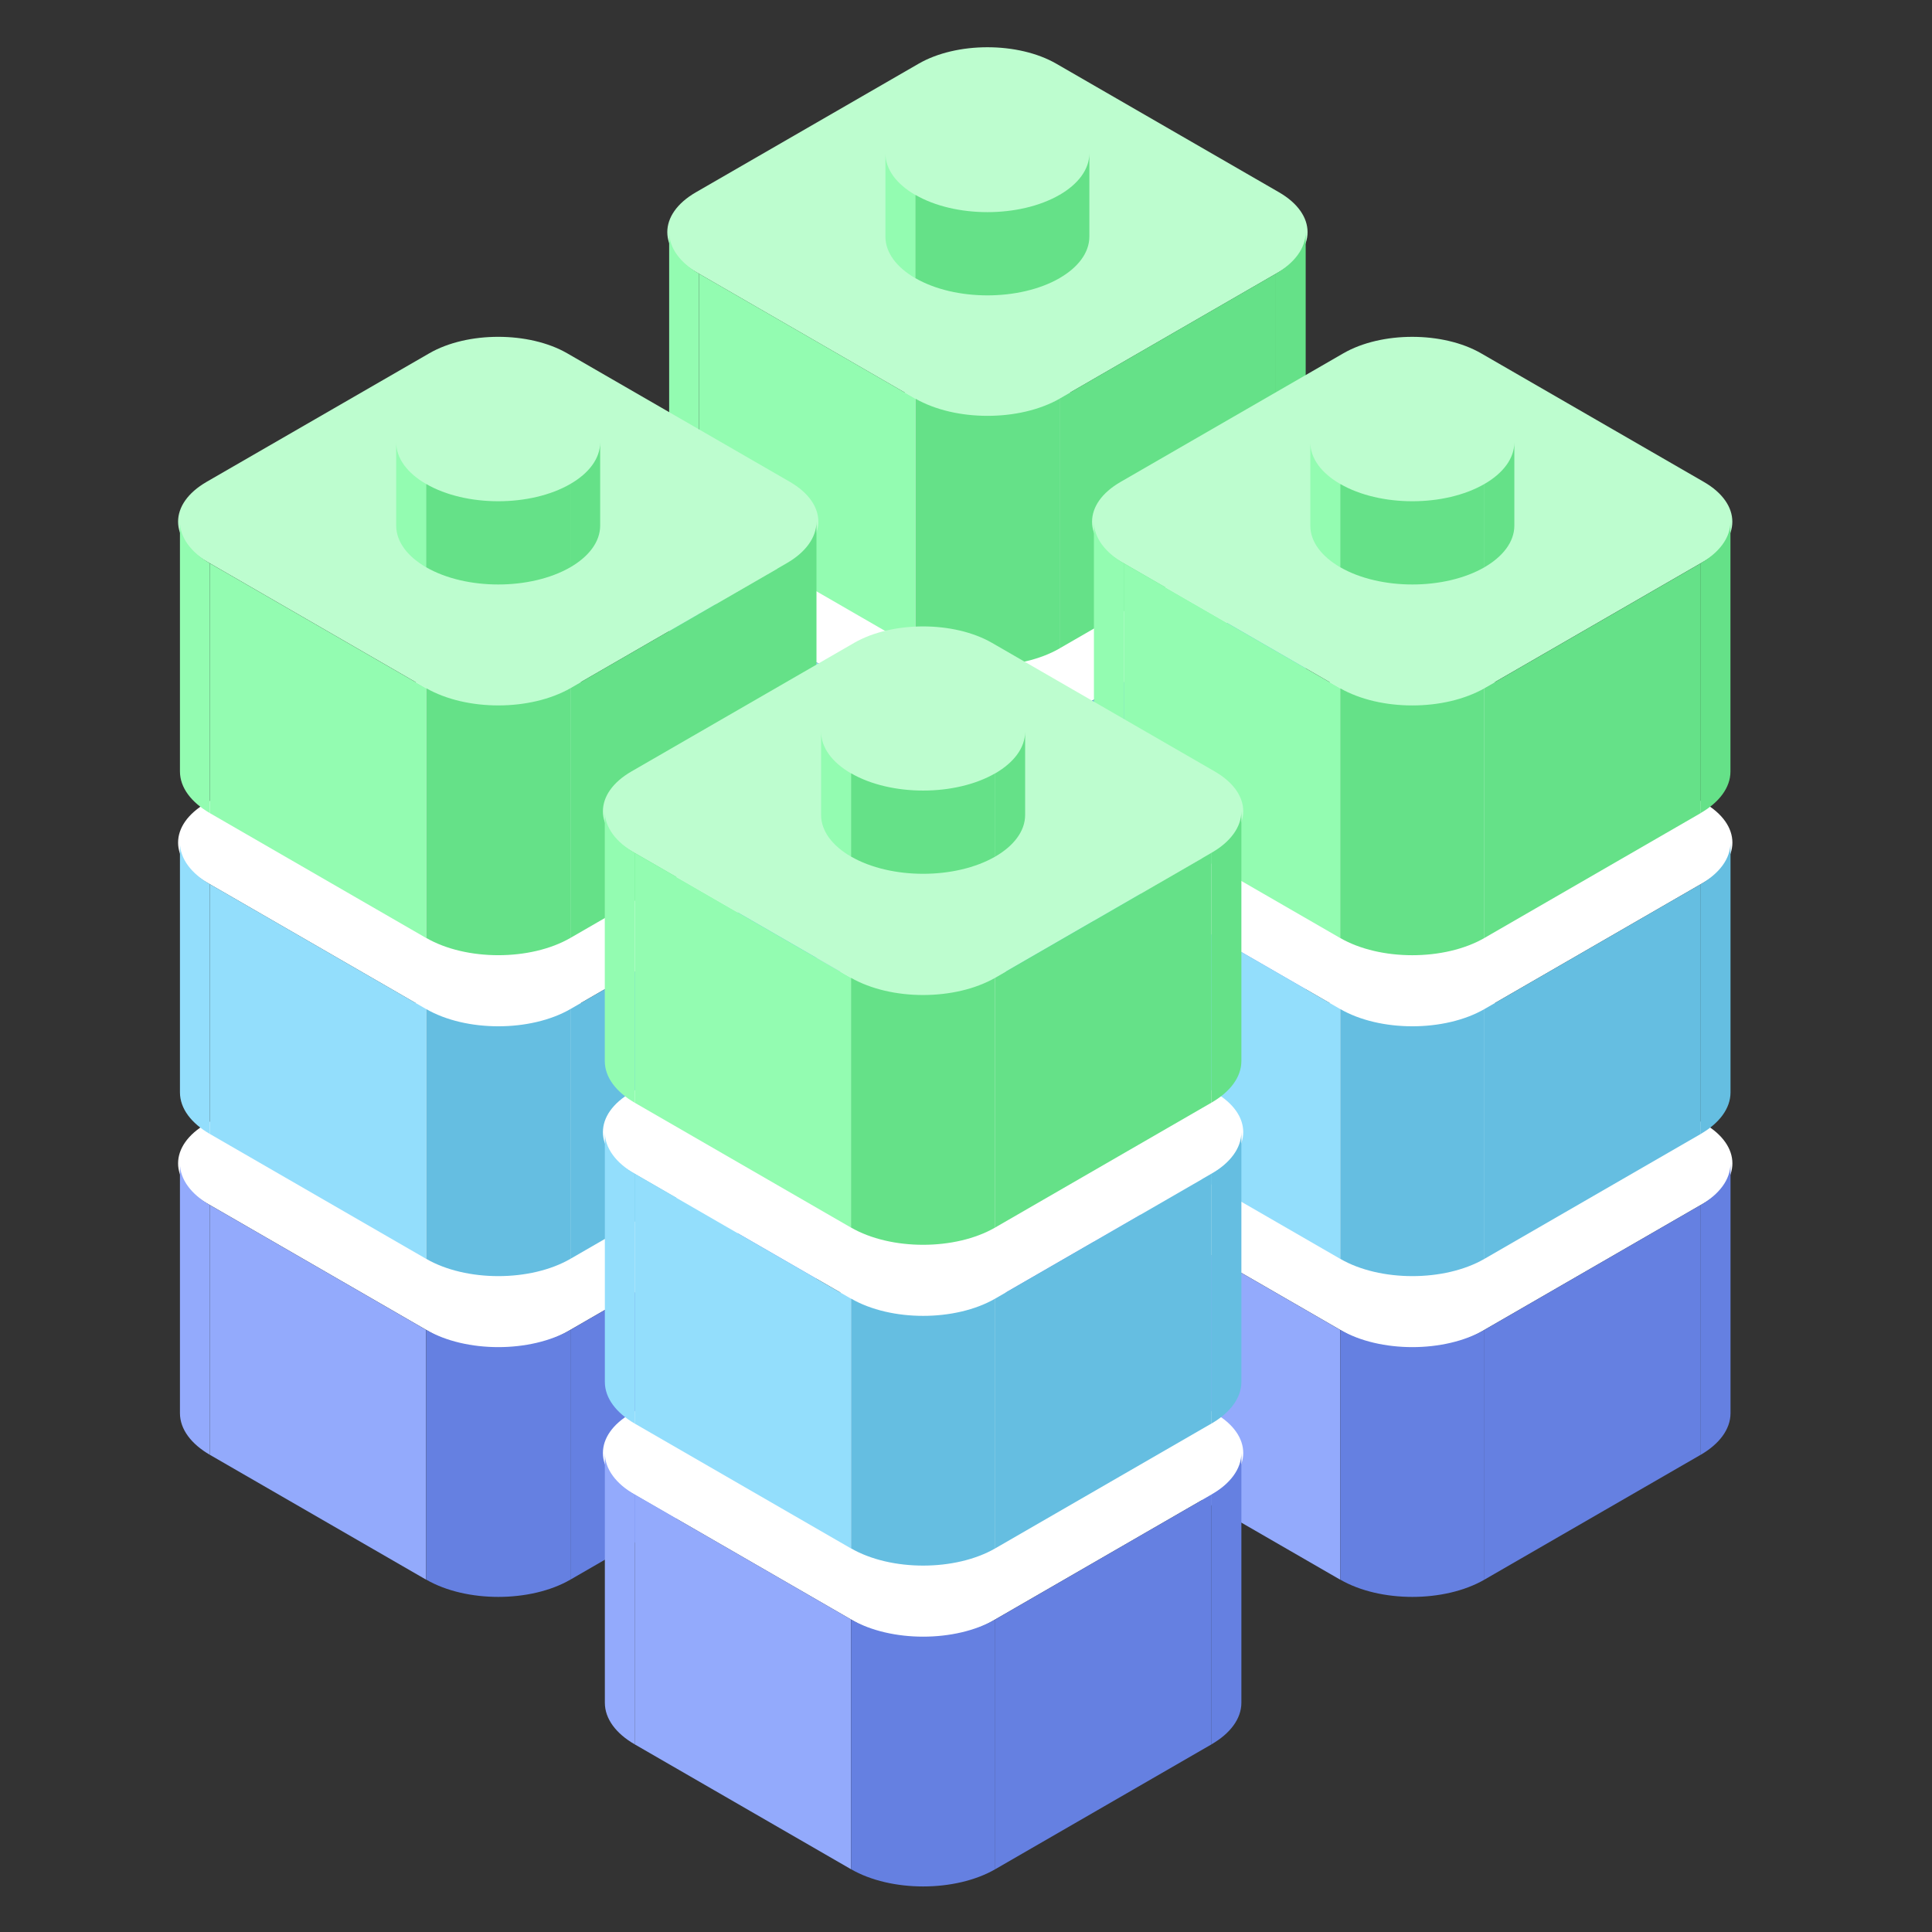 <svg width="28" height="28" viewBox="0 0 28 28" fill="none" xmlns="http://www.w3.org/2000/svg">
<rect x="0" y="0" width="28" height="28" fill="#333333" stroke="none"/>
<path d="M13.312 10.224C13.863 9.905 14.758 9.905 15.31 10.224L18.537 12.087C19.088 12.405 19.088 12.922 18.537 13.24L15.31 15.103C14.758 15.422 13.863 15.422 13.312 15.103L10.085 13.24C9.533 12.922 9.533 12.405 10.085 12.087L13.312 10.224Z" fill="#BDCBFD"/>
<rect width="3.62" height="3.62" transform="matrix(0.866 0.5 0 1 10.131 13.267)" fill="#93AAFC"/>
<rect width="3.62" height="3.62" transform="matrix(0.866 -0.5 0 1 15.356 15.077)" fill="#6580E1"/>
<path d="M9.698 12.664C9.698 12.899 9.864 13.113 10.131 13.267V16.887C9.864 16.733 9.698 16.519 9.698 16.284V12.664Z" fill="#93AAFC"/>
<path d="M13.267 15.077C13.844 15.41 14.78 15.41 15.357 15.077V18.697C14.78 19.03 13.844 19.03 13.267 18.697V15.077Z" fill="#6580E1"/>
<path d="M18.923 12.664C18.923 12.899 18.758 13.113 18.49 13.267V16.887C18.758 16.733 18.923 16.519 18.923 16.284V12.664Z" fill="#6580E1"/>
<path d="M6.222 14.42C6.773 14.102 7.668 14.102 8.22 14.42L11.447 16.283C11.998 16.602 11.998 17.118 11.447 17.437L8.22 19.3C7.668 19.619 6.773 19.619 6.222 19.3L2.995 17.437C2.443 17.118 2.443 16.602 2.995 16.283L6.222 14.42Z" fill="white"/>
<rect width="3.62" height="3.62" transform="matrix(0.866 0.5 0 1 3.041 17.464)" fill="#93AAFC"/>
<rect width="3.62" height="3.62" transform="matrix(0.866 -0.5 0 1 8.267 19.273)" fill="#6580E1"/>
<path d="M2.608 16.86C2.608 17.096 2.774 17.309 3.041 17.464V21.084C2.774 20.929 2.608 20.716 2.608 20.48V16.86Z" fill="#93AAFC"/>
<path d="M6.177 19.273C6.754 19.607 7.69 19.607 8.267 19.273V22.893C7.69 23.227 6.754 23.227 6.177 22.893V19.273Z" fill="#6580E1"/>
<path d="M11.833 16.86C11.833 17.096 11.668 17.309 11.4 17.464V21.084C11.668 20.929 11.833 20.716 11.833 20.48V16.86Z" fill="#6580E1"/>
<path d="M19.469 14.42C20.02 14.102 20.915 14.102 21.467 14.42L24.694 16.283C25.245 16.602 25.245 17.118 24.694 17.437L21.467 19.3C20.915 19.619 20.02 19.619 19.469 19.3L16.242 17.437C15.69 17.118 15.69 16.602 16.242 16.283L19.469 14.42Z" fill="white"/>
<rect width="3.62" height="3.62" transform="matrix(0.866 0.5 0 1 16.288 17.464)" fill="#93AAFC"/>
<rect width="3.62" height="3.62" transform="matrix(0.866 -0.5 0 1 21.514 19.273)" fill="#6580E1"/>
<path d="M15.855 16.86C15.855 17.096 16.021 17.309 16.288 17.464V21.084C16.021 20.929 15.855 20.716 15.855 20.48V16.86Z" fill="#93AAFC"/>
<path d="M19.424 19.273C20.001 19.607 20.937 19.607 21.514 19.273V22.893C20.937 23.227 20.001 23.227 19.424 22.893V19.273Z" fill="#6580E1"/>
<path d="M25.08 16.86C25.08 17.096 24.915 17.309 24.648 17.464V21.084C24.915 20.929 25.08 20.716 25.08 20.48V16.86Z" fill="#6580E1"/>
<path d="M12.379 18.617C12.931 18.299 13.825 18.299 14.377 18.617L17.604 20.48C18.156 20.799 18.156 21.315 17.604 21.634L14.377 23.497C13.825 23.815 12.931 23.815 12.379 23.497L9.152 21.634C8.6 21.315 8.6 20.799 9.152 20.48L12.379 18.617Z" fill="white"/>
<rect width="3.62" height="3.62" transform="matrix(0.866 0.5 0 1 9.198 21.66)" fill="#93AAFC"/>
<rect width="3.62" height="3.62" transform="matrix(0.866 -0.5 0 1 14.424 23.47)" fill="#6580E1"/>
<path d="M8.766 21.057C8.766 21.293 8.931 21.506 9.198 21.66V25.28C8.931 25.126 8.766 24.913 8.766 24.677V21.057Z" fill="#93AAFC"/>
<path d="M12.334 23.47C12.911 23.803 13.847 23.803 14.424 23.47V27.09C13.847 27.423 12.911 27.423 12.334 27.09V23.47Z" fill="#6580E1"/>
<path d="M17.991 21.057C17.991 21.293 17.825 21.506 17.558 21.66V25.28C17.825 25.126 17.991 24.913 17.991 24.677V21.057Z" fill="#6580E1"/>
<path d="M13.312 5.574C13.863 5.256 14.758 5.256 15.31 5.574L18.537 7.437C19.088 7.756 19.088 8.272 18.537 8.591L15.31 10.454C14.758 10.773 13.863 10.773 13.312 10.454L10.085 8.591C9.533 8.272 9.533 7.756 10.085 7.437L13.312 5.574Z" fill="white"/>
<rect width="3.62" height="3.62" transform="matrix(0.866 0.5 0 1 10.131 8.618)" fill="#93DEFC"/>
<rect width="3.62" height="3.62" transform="matrix(0.866 -0.5 0 1 15.356 10.428)" fill="#65BEE1"/>
<path d="M9.698 8.014C9.698 8.25 9.864 8.463 10.131 8.618V12.238C9.864 12.083 9.698 11.87 9.698 11.634V8.014Z" fill="#93DEFC"/>
<path d="M13.267 10.428C13.844 10.761 14.78 10.761 15.357 10.428V14.047C14.78 14.381 13.844 14.381 13.267 14.047V10.428Z" fill="#65BEE1"/>
<path d="M18.923 8.014C18.923 8.25 18.758 8.463 18.49 8.618V12.238C18.758 12.083 18.923 11.87 18.923 11.634V8.014Z" fill="#65BEE1"/>
<path d="M6.222 9.771C6.773 9.453 7.668 9.453 8.22 9.771L11.447 11.634C11.998 11.953 11.998 12.469 11.447 12.788L8.22 14.651C7.668 14.969 6.773 14.969 6.222 14.651L2.995 12.788C2.443 12.469 2.443 11.953 2.995 11.634L6.222 9.771Z" fill="white"/>
<rect width="3.62" height="3.62" transform="matrix(0.866 0.5 0 1 3.041 12.814)" fill="#93DEFC"/>
<rect width="3.62" height="3.62" transform="matrix(0.866 -0.5 0 1 8.267 14.624)" fill="#65BEE1"/>
<path d="M2.608 12.211C2.608 12.447 2.774 12.66 3.041 12.814V16.434C2.774 16.28 2.608 16.067 2.608 15.831V12.211Z" fill="#93DEFC"/>
<path d="M6.177 14.624C6.754 14.957 7.69 14.957 8.267 14.624V18.244C7.69 18.578 6.754 18.578 6.177 18.244V14.624Z" fill="#65BEE1"/>
<path d="M11.833 12.211C11.833 12.447 11.668 12.66 11.4 12.814V16.434C11.668 16.28 11.833 16.067 11.833 15.831V12.211Z" fill="#65BEE1"/>
<path d="M19.469 9.771C20.02 9.453 20.915 9.453 21.467 9.771L24.694 11.634C25.245 11.953 25.245 12.469 24.694 12.788L21.467 14.651C20.915 14.969 20.02 14.969 19.469 14.651L16.242 12.788C15.69 12.469 15.69 11.953 16.242 11.634L19.469 9.771Z" fill="white"/>
<rect width="3.62" height="3.62" transform="matrix(0.866 0.5 0 1 16.288 12.814)" fill="#93DEFC"/>
<rect width="3.62" height="3.62" transform="matrix(0.866 -0.5 0 1 21.514 14.624)" fill="#65BEE1"/>
<path d="M15.855 12.211C15.855 12.447 16.021 12.66 16.288 12.814V16.434C16.021 16.28 15.855 16.067 15.855 15.831V12.211Z" fill="#93DEFC"/>
<path d="M19.424 14.624C20.001 14.957 20.937 14.957 21.514 14.624V18.244C20.937 18.578 20.001 18.578 19.424 18.244V14.624Z" fill="#65BEE1"/>
<path d="M25.08 12.211C25.08 12.447 24.915 12.66 24.648 12.814V16.434C24.915 16.28 25.08 16.067 25.08 15.831V12.211Z" fill="#65BEE1"/>
<path d="M12.379 13.967C12.931 13.649 13.825 13.649 14.377 13.967L17.604 15.83C18.156 16.149 18.156 16.665 17.604 16.984L14.377 18.847C13.825 19.166 12.931 19.166 12.379 18.847L9.152 16.984C8.6 16.665 8.6 16.149 9.152 15.83L12.379 13.967Z" fill="white"/>
<rect width="3.62" height="3.62" transform="matrix(0.866 0.5 0 1 9.198 17.011)" fill="#93DEFC"/>
<rect width="3.62" height="3.62" transform="matrix(0.866 -0.5 0 1 14.424 18.82)" fill="#65BEE1"/>
<path d="M8.766 16.407C8.766 16.643 8.931 16.856 9.198 17.011V20.631C8.931 20.476 8.766 20.263 8.766 20.027V16.407Z" fill="#93DEFC"/>
<path d="M12.334 18.82C12.911 19.154 13.847 19.154 14.424 18.82V22.44C13.847 22.773 12.911 22.773 12.334 22.44V18.82Z" fill="#65BEE1"/>
<path d="M17.991 16.407C17.991 16.643 17.825 16.856 17.558 17.011V20.631C17.825 20.476 17.991 20.263 17.991 20.027V16.407Z" fill="#65BEE1"/>
<path d="M13.312 0.924C13.863 0.605 14.758 0.605 15.31 0.924L18.537 2.787C19.088 3.106 19.088 3.622 18.537 3.941L15.31 5.804C14.758 6.122 13.863 6.122 13.312 5.804L10.085 3.941C9.533 3.622 9.533 3.106 10.085 2.787L13.312 0.924Z" fill="#BDFDCF"/>
<rect width="3.62" height="3.62" transform="matrix(0.866 0.5 0 1 10.131 3.967)" fill="#93FCB1"/>
<rect width="3.62" height="3.62" transform="matrix(0.866 -0.5 0 1 15.356 5.777)" fill="#65E188"/>
<path d="M9.698 3.364C9.698 3.599 9.864 3.813 10.131 3.967V7.587C9.864 7.433 9.698 7.219 9.698 6.984V3.364Z" fill="#93FCB1"/>
<path d="M13.267 5.777C13.844 6.11 14.78 6.11 15.357 5.777V9.397C14.78 9.73 13.844 9.73 13.267 9.397V5.777Z" fill="#65E188"/>
<path d="M18.923 3.364C18.923 3.599 18.758 3.813 18.49 3.967V7.587C18.758 7.433 18.923 7.219 18.923 6.984V3.364Z" fill="#65E188"/>
<path d="M6.222 5.12C6.773 4.802 7.668 4.802 8.22 5.12L11.447 6.983C11.998 7.302 11.998 7.818 11.447 8.137L8.22 10C7.668 10.319 6.773 10.319 6.222 10L2.995 8.137C2.443 7.818 2.443 7.302 2.995 6.983L6.222 5.12Z" fill="#BDFDCF"/>
<rect width="3.62" height="3.62" transform="matrix(0.866 0.5 0 1 3.041 8.164)" fill="#93FCB1"/>
<rect width="3.62" height="3.62" transform="matrix(0.866 -0.5 0 1 8.267 9.973)" fill="#65E188"/>
<path d="M2.608 7.56C2.608 7.796 2.774 8.009 3.041 8.164V11.784C2.774 11.629 2.608 11.416 2.608 11.18V7.56Z" fill="#93FCB1"/>
<path d="M6.177 9.973C6.754 10.307 7.69 10.307 8.267 9.973V13.593C7.69 13.927 6.754 13.927 6.177 13.593V9.973Z" fill="#65E188"/>
<path d="M11.833 7.56C11.833 7.796 11.668 8.009 11.4 8.164V11.784C11.668 11.629 11.833 11.416 11.833 11.18V7.56Z" fill="#65E188"/>
<path d="M19.468 5.121C20.02 4.802 20.914 4.802 21.466 5.121L24.693 6.984C25.244 7.302 25.244 7.819 24.693 8.137L21.466 10C20.914 10.319 20.02 10.319 19.468 10L16.241 8.137C15.689 7.819 15.689 7.302 16.241 6.984L19.468 5.121Z" fill="#BDFDCF"/>
<rect width="3.62" height="3.62" transform="matrix(0.866 0.5 0 1 16.287 8.164)" fill="#93FCB1"/>
<rect width="3.62" height="3.62" transform="matrix(0.866 -0.5 0 1 21.513 9.974)" fill="#65E188"/>
<path d="M15.854 7.561C15.854 7.796 16.02 8.009 16.287 8.164V11.784C16.02 11.63 15.854 11.416 15.854 11.181V7.561Z" fill="#93FCB1"/>
<path d="M19.423 9.974C20 10.307 20.936 10.307 21.513 9.974V13.594C20.936 13.927 20 13.927 19.423 13.594V9.974Z" fill="#65E188"/>
<path d="M25.079 7.561C25.079 7.796 24.914 8.009 24.646 8.164V11.784C24.914 11.63 25.079 11.416 25.079 11.181V7.561Z" fill="#65E188"/>
<path d="M12.379 9.317C12.931 8.999 13.825 8.999 14.377 9.317L17.604 11.18C18.156 11.499 18.156 12.015 17.604 12.334L14.377 14.197C13.825 14.515 12.931 14.515 12.379 14.197L9.152 12.334C8.6 12.015 8.6 11.499 9.152 11.18L12.379 9.317Z" fill="#BDFDCF"/>
<path d="M12.379 9.974C12.931 9.656 13.825 9.656 14.377 9.974L14.469 10.027C15.021 10.346 15.021 10.862 14.469 11.181L14.377 11.234C13.825 11.553 12.931 11.553 12.379 11.234L12.287 11.181C11.735 10.862 11.735 10.346 12.287 10.027L12.379 9.974Z" fill="#BDFDCF"/>
<path d="M11.9 10.604C11.9 10.84 12.066 11.053 12.333 11.208V12.414C12.066 12.26 11.9 12.046 11.9 11.811V10.604Z" fill="#93FCB1"/>
<path d="M12.334 11.207C12.911 11.541 13.847 11.541 14.424 11.207V12.414C13.847 12.747 12.911 12.747 12.334 12.414V11.207Z" fill="#65E188"/>
<path d="M14.857 10.604C14.857 10.84 14.691 11.053 14.424 11.208V12.414C14.691 12.26 14.857 12.046 14.857 11.811V10.604Z" fill="#65E188"/>
<path d="M6.221 5.781C6.772 5.463 7.667 5.463 8.219 5.781L8.311 5.834C8.862 6.153 8.862 6.669 8.311 6.988L8.219 7.041C7.667 7.359 6.772 7.359 6.221 7.041L6.129 6.988C5.577 6.669 5.577 6.153 6.129 5.834L6.221 5.781Z" fill="#BDFDCF"/>
<path d="M5.742 6.411C5.742 6.646 5.908 6.86 6.175 7.014V8.221C5.908 8.066 5.742 7.853 5.742 7.618V6.411Z" fill="#93FCB1"/>
<path d="M6.176 7.014C6.753 7.348 7.689 7.348 8.266 7.014V8.221C7.689 8.554 6.753 8.554 6.176 8.221V7.014Z" fill="#65E188"/>
<path d="M8.698 6.411C8.698 6.646 8.533 6.86 8.266 7.014V8.221C8.533 8.066 8.698 7.853 8.698 7.618V6.411Z" fill="#65E188"/>
<path d="M13.31 1.591C13.862 1.273 14.757 1.273 15.309 1.591L15.4 1.644C15.952 1.963 15.952 2.48 15.4 2.798L15.309 2.851C14.757 3.17 13.862 3.17 13.31 2.851L13.219 2.798C12.667 2.48 12.667 1.963 13.219 1.644L13.31 1.591Z" fill="#BDFDCF"/>
<path d="M12.832 2.221C12.832 2.457 12.997 2.67 13.265 2.825V4.031C12.997 3.877 12.832 3.663 12.832 3.428V2.221Z" fill="#93FCB1"/>
<path d="M13.266 2.824C13.843 3.158 14.778 3.158 15.356 2.824V4.031C14.778 4.364 13.843 4.364 13.266 4.031V2.824Z" fill="#65E188"/>
<path d="M15.788 2.221C15.788 2.457 15.623 2.67 15.355 2.825V4.031C15.623 3.877 15.788 3.663 15.788 3.428V2.221Z" fill="#65E188"/>
<path d="M19.469 5.781C20.02 5.463 20.915 5.463 21.467 5.781L21.559 5.834C22.11 6.153 22.11 6.669 21.559 6.988L21.467 7.041C20.915 7.359 20.02 7.359 19.469 7.041L19.377 6.988C18.825 6.669 18.825 6.153 19.377 5.834L19.469 5.781Z" fill="#BDFDCF"/>
<path d="M18.99 6.411C18.99 6.646 19.156 6.86 19.423 7.014V8.221C19.156 8.066 18.99 7.853 18.99 7.618V6.411Z" fill="#93FCB1"/>
<path d="M19.424 7.014C20.001 7.348 20.937 7.348 21.514 7.014V8.221C20.937 8.554 20.001 8.554 19.424 8.221V7.014Z" fill="#65E188"/>
<path d="M21.947 6.411C21.947 6.646 21.781 6.86 21.514 7.014V8.221C21.781 8.066 21.947 7.853 21.947 7.618V6.411Z" fill="#65E188"/>
<rect width="3.62" height="3.62" transform="matrix(0.866 0.5 0 1 9.198 12.361)" fill="#93FCB1"/>
<rect width="3.62" height="3.62" transform="matrix(0.866 -0.5 0 1 14.423 14.17)" fill="#65E188"/>
<path d="M8.765 11.757C8.765 11.993 8.93 12.206 9.197 12.36V15.98C8.93 15.826 8.765 15.613 8.765 15.377V11.757Z" fill="#93FCB1"/>
<path d="M12.333 14.17C12.91 14.504 13.846 14.504 14.423 14.17V17.79C13.846 18.124 12.91 18.124 12.333 17.79V14.17Z" fill="#65E188"/>
<path d="M17.991 11.757C17.991 11.993 17.825 12.206 17.558 12.36V15.98C17.825 15.826 17.991 15.613 17.991 15.377V11.757Z" fill="#65E188"/>
</svg>
